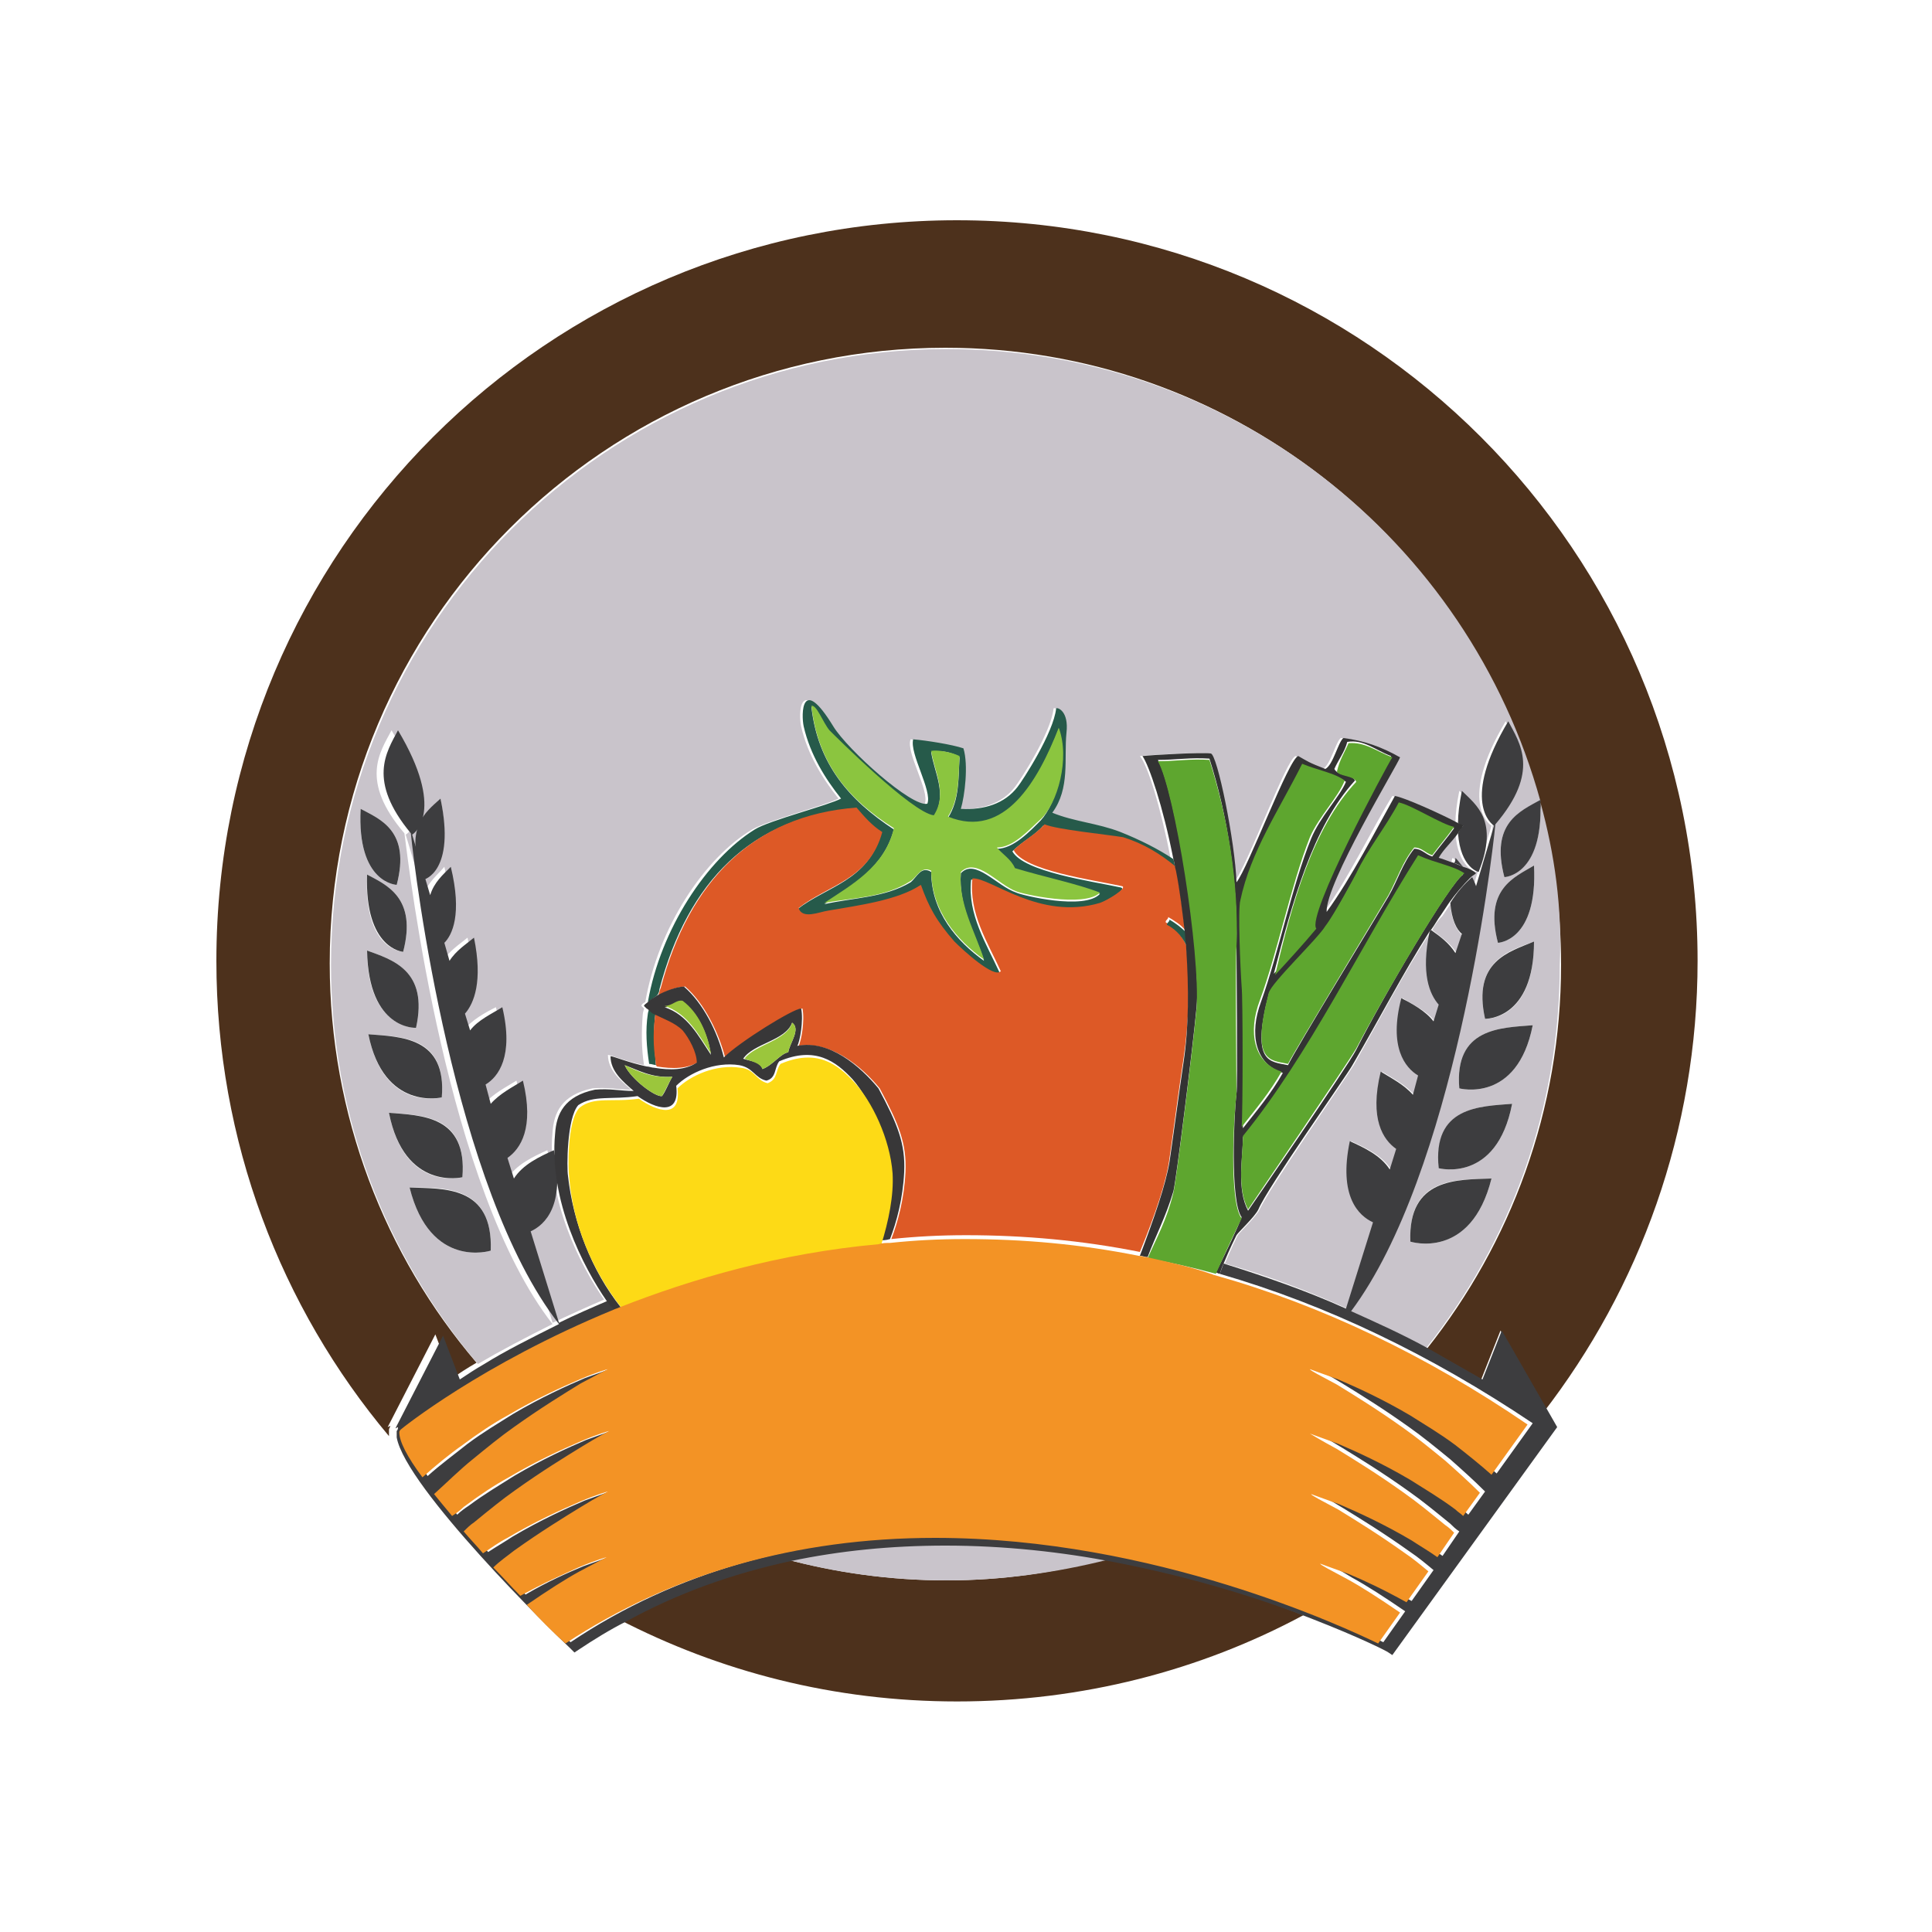 <svg xmlns="http://www.w3.org/2000/svg" viewBox="0 0 150 150"><path fill="#4D311C" d="M73.5 122.7c-4.4 0-8.6-.6-12.7-1.7-4.5 1-8.8 2.6-12.8 4.7 7.9 4.1 16.8 6.4 26.3 6.4 9.7 0 18.9-2.4 26.9-6.7-3.8-1.5-9.1-3.2-15.3-4.4-3.9 1.1-8.1 1.7-12.4 1.7zM30.3 110.7l-.2.1 3.7-7.2 1.3 3.4c.6-.4 1.2-.8 1.9-1.2-7.1-8.3-11.4-19.2-11.4-31C25.6 48.4 47 27 73.4 27c22 0 40.5 14.9 46.1 35.1v.2c1.1 4 1.7 8.2 1.7 12.6 0 11.3-3.9 21.6-10.4 29.8l4.2 2.4 1.5-3.8 3.3 6.4c7.5-9.7 12-21.9 12-35.1 0-31.8-25.7-57.5-57.5-57.5S16.8 42.8 16.8 74.6c0 14 5 26.9 13.4 36.9v-.5c0-.1.1-.2.1-.3z"/><path fill="#C9C4CB" d="M97.8 93.9c-.3.6-1.5 1.7-1.7 2-.1.2-.5 1-1 2.2 3.2.9 6.4 2.1 9.5 3.5l2.1-6.7c-1.1-.5-2.7-2-1.8-6.3 1.1.5 2.4 1.1 3.1 2.2l.5-1.6c-1-.7-2.1-2.3-1.2-6 .8.5 1.8 1 2.5 1.8l.4-1.5c-1-.6-2.2-2.2-1.3-6 .8.5 1.9 1 2.5 1.8l.4-1.3c-.7-.8-1.3-2.4-.7-5.7-2.1 3.2-3.9 6.7-6 10.4-.6 1-6.6 9.6-7.3 11.2zM86 121.1c-4.1-.8-8.5-1.3-13.2-1.3-4.2 0-8.2.4-12 1.2 4 1.1 8.3 1.7 12.7 1.7 4.3 0 8.5-.6 12.5-1.6zM111.2 72.2c.6.5 1.4 1 1.9 1.8l.4-1.4c-.4-.4-.8-1.1-.9-2.4l-.6.9c-.3.3-.6.7-.8 1.1z"/><path fill="#C9C4CB" d="M119.6 62.3c.2 5.6-2.8 5.8-2.8 5.8-1.1-4.2 1.2-5.1 2.8-5.9-5.6-20.3-24.1-35.1-46.1-35.1-26.4 0-47.8 21.4-47.8 47.8 0 11.8 4.3 22.6 11.4 31 1.7-1 3.6-2 5.8-3.1-8.2-10.5-11.1-35-11.5-38.1-3.5-4.1-1.9-6.3-1-8 3.7 6.2 1.3 8 1.1 8.1l1.4 4.7c.3-1 1.1-1.6 1.6-2.2.9 3.7.1 5.3-.5 5.9l.4 1.4c.5-.8 1.3-1.3 1.9-1.8.7 3.4 0 5.1-.7 5.9L36 80c.6-.8 1.7-1.4 2.5-1.8 1 3.8-.3 5.4-1.3 6l.4 1.5c.7-.8 1.7-1.3 2.5-1.8.9 3.7-.2 5.3-1.2 6l.5 1.6c.7-1.1 2-1.7 3.1-2.2.9 4.3-.7 5.8-1.8 6.3l2.2 7.1c1.3-.6 2.6-1.2 4-1.8-1.8-2.6-4.5-7.7-4-13 .1-1.5.7-2.9 3.1-3.4 1.2-.1 1.9.1 3 .1-.8-.7-1.8-1.5-1.8-2.7.2 0 1.4.5 2.8.8-.2-1.3-.2-2.6-.1-3.9 0-.2.1-.4.1-.5l-.2-.2c0-.1.1-.2.3-.3 1-5.8 4.6-11.2 8.3-13.4 1.2-.7 5.8-1.9 6.7-2.4-1.2-1.5-2.4-3.4-2.9-5.6-.2-.9-.2-4.1 2.3 0 1.1 1.8 6.1 6.3 7.3 6 .4-1-1.5-4-1.1-5 1.1.2 3.1.4 3.9.7.4 1.4.1 3.7-.2 4.7 1.8.1 3.4-.4 4.4-1.7.4-.5 2.8-4.2 3-6.1.1-.1 1 .2.8 1.9-.3 1.9.3 4.3-1.1 6.2 1.7.7 3.6.8 5.3 1.5 1.5.6 2.9 1.3 4.1 2.1-.8-4.1-1.8-7.3-2.4-8 .9-.1 4.6-.3 5.3-.2.4 0 1.8 6.9 2 10 1-1.1 4.1-9.7 4.8-9.8.7.4.8.5 2.1 1 .6-.3 1-2.1 1.4-2.4 1.6.2 3 .7 4.4 1.5-.2.6-5.8 9.8-5.7 12 1.9-2.6 3.8-6.6 5.3-9 .6.1 3.6 1.4 4.9 2.1 0-.7.1-1.5.3-2.5 1.1 1 2.9 2.3 1.3 6.3 0 0-1.4-.3-1.6-3-.5.7-1.1 1.2-1.5 1.9.4.2.8.3 1.2.4 0-.1 0-.3.1-.4l.7.7c.4.1.7.3 1 .5-.1.1-.3.2-.4.3.1.2.2.4.3.7l1.4-4.7c-.2-.1-2.6-1.9 1.1-8.1.9 1.7 2.4 3.9-1 8-.3 3.1-3.2 27.1-11.2 37.8 2 .9 4 1.8 6 2.9 6.5-8.2 10.4-18.5 10.4-29.8.2-4.4-.4-8.6-1.5-12.6zM38.1 97.1s-4.7 1.5-6.3-4.9c2.6 0 6.5-.2 6.3 4.9zm-2.2-5.7s-4.5 1.2-5.7-5c2.5.2 6.1.1 5.7 5zm-1.6-6.2s-4.5 1.2-5.7-4.9c2.5.2 6.1.1 5.7 4.9zm-2-5.4s-3.8.1-3.8-6c1.9.7 4.8 1.5 3.8 6zm-1-5.9s-3.1-.1-2.8-6c1.5.8 3.9 1.8 2.8 6zm-.5-5.2s-3.1-.1-2.8-5.9c1.5.8 3.9 1.7 2.8 5.9zm2.1-.4c-1.6-4 .2-5.2 1.3-6.3 1.1 5.7-1.3 6.3-1.3 6.3zm76.6 28.1c-.2-5.1 3.7-4.8 6.3-4.9-1.6 6.4-6.3 4.9-6.3 4.9zm2.2-5.7c-.4-4.8 3.2-4.8 5.7-5-1.2 6.2-5.7 5-5.7 5zm1.6-6.2c-.4-4.7 3.2-4.7 5.7-4.9-1.2 6.1-5.7 4.9-5.7 4.9zm2-5.4c-1-4.5 1.9-5.3 3.8-6 0 6.2-3.8 6-3.8 6zm1-5.9c-1.1-4.2 1.3-5.1 2.8-6 .3 5.9-2.8 6-2.8 6z"/><path fill="#3D3D3F" d="M116.6 103.3l-1.5 3.8-4.2-2.4c-2-1.1-4-2-6-2.9 8-10.7 10.9-34.7 11.2-37.8 3.5-4.1 1.9-6.3 1-8-3.7 6.2-1.3 8-1.1 8.1l-1.4 4.7c-.1-.3-.2-.5-.3-.7-.6.5-1.2 1.2-1.7 2 .1 1.3.5 2.1.9 2.4L113 74c-.5-.8-1.2-1.3-1.9-1.8l-.1.1c-.7 3.3 0 4.9.7 5.7l-.4 1.3c-.6-.8-1.7-1.4-2.5-1.8-1 3.8.3 5.4 1.3 6l-.4 1.5c-.7-.8-1.7-1.3-2.5-1.8-.9 3.7.2 5.3 1.2 6l-.5 1.6c-.7-1.1-2-1.7-3.1-2.2-.9 4.3.7 5.8 1.8 6.3l-2.1 6.7c-3.1-1.4-6.3-2.5-9.5-3.5-.1.3-.2.5-.3.8 8.3 2.4 16.4 6.3 24.3 11.6l-2.8 3.9c-.9-.8-1.9-1.6-2.8-2.3-1.2-.9-2.4-1.7-3.5-2.3-2.2-1.3-4.2-2.2-5.6-2.8-1.4-.6-2.2-.8-2.2-.8s.8.4 2.1 1.2c1.3.8 3.1 1.9 5.2 3.4 1 .7 2.1 1.6 3.2 2.5.9.8 1.8 1.6 2.7 2.5l-1.3 1.8c-.2-.2-.4-.3-.6-.5-1.2-.9-2.4-1.7-3.5-2.3-2.2-1.3-4.2-2.2-5.6-2.8-1.4-.6-2.2-.8-2.2-.8s.8.4 2.1 1.2c1.3.8 3.1 1.9 5.2 3.4 1 .7 2.1 1.6 3.2 2.5.2.2.4.4.7.6l-1.3 1.9c-.7-.5-1.3-.9-2-1.3-2.2-1.3-4.2-2.2-5.6-2.8-1.4-.6-2.2-.8-2.2-.8s.8.4 2.1 1.2c1.3.8 3.1 1.9 5.2 3.4.6.4 1.2.9 1.8 1.4l-1.7 2.4c-1.8-1-3.3-1.7-4.5-2.2-1.4-.6-2.2-.8-2.2-.8s.8.4 2.1 1.2c1.1.6 2.5 1.5 4.1 2.6l-1.7 2.4c-2.4-1.2-17.2-8.2-34.4-8.2-10.8 0-20.5 2.7-28.7 8.2-.9-.9-2-1.9-3-3 1.6-1.1 3-2 4.1-2.6 1.3-.7 2.1-1.1 2.1-1.1s-.8.3-2.2.8c-1.2.5-2.8 1.2-4.5 2.2-.7-.7-1.4-1.5-2.1-2.2.6-.4 1.1-.9 1.6-1.3 2.1-1.5 3.9-2.6 5.2-3.4 1.3-.7 2.1-1.1 2.1-1.2 0 0-.8.3-2.2.8-1.4.6-3.4 1.5-5.6 2.8-.6.4-1.3.8-1.9 1.2-.5-.6-1-1.2-1.5-1.7.3-.2.5-.5.8-.7 1.1-.9 2.2-1.8 3.2-2.5 2.1-1.5 3.9-2.6 5.2-3.4 1.3-.7 2.1-1.1 2.1-1.2 0 0-.8.3-2.2.8-1.4.6-3.4 1.5-5.6 2.8-1.1.7-2.3 1.4-3.5 2.3-.3.2-.6.4-.9.7-.5-.6-.9-1.1-1.4-1.7 1-1 2-1.9 3-2.7 1.1-.9 2.2-1.8 3.2-2.5 2.1-1.5 3.9-2.6 5.2-3.4 1.3-.7 2.1-1.1 2.1-1.1s-.8.3-2.2.8c-1.4.6-3.4 1.5-5.6 2.8-1.1.7-2.3 1.4-3.5 2.3-1 .8-2.1 1.6-3.1 2.5-1.1-1.6-1.8-2.8-1.8-3.5 0-.1.1-.2.1-.2.1-.1 6.2-5.1 16.5-9.3-.2-.2-.4-.5-.6-.7-1.4.6-2.8 1.2-4 1.8l-2.2-7.1c1.1-.5 2.7-2 1.8-6.3-1.1.5-2.4 1.1-3.1 2.2l-.5-1.6c1-.7 2.1-2.3 1.2-6-.8.5-1.8 1-2.5 1.8l-.4-1.5c1-.6 2.2-2.2 1.3-6-.8.5-1.9 1-2.5 1.8l-.4-1.3c.7-.8 1.4-2.5.7-5.9-.6.5-1.4 1-1.9 1.8l-.4-1.4c.6-.6 1.4-2.2.5-5.9-.6.6-1.3 1.2-1.6 2.2L32 64.8c.2-.1 2.6-1.9-1.1-8.1-.9 1.7-2.4 3.9 1 8 .3 3.1 3.3 27.6 11.5 38.1-2.2 1.1-4.2 2.1-5.8 3.1-.7.4-1.3.8-1.9 1.2l-1.3-3.4-3.7 7.2.2-.1c0 .1 0 .2-.1.3v.5c.7 3.9 12.1 15.1 13.5 16.4l.3.3.3-.2c1.2-.8 2.5-1.6 3.7-2.2 4-2.2 8.2-3.7 12.8-4.7 3.8-.8 7.8-1.2 12-1.2 4.6 0 9.1.5 13.2 1.3 6.2 1.2 11.5 2.9 15.3 4.4 3.6 1.4 5.8 2.5 5.9 2.6l.3.2 12.8-17.7-.4-.7-3.9-6.8z"/><path fill="#3D3D3F" d="M116.8 68.1s3-.1 2.8-5.8v-.2c-1.6.9-3.9 1.8-2.8 6z"/><path fill="#3D3D3F" d="M116.3 73.2s3.1-.1 2.8-6c-1.5.9-3.9 1.8-2.8 6zM115.3 79.1s3.8.1 3.8-6c-1.9.8-4.8 1.5-3.8 6zM113.3 84.5s4.5 1.2 5.7-4.9c-2.5.2-6.1.2-5.7 4.9zM111.7 90.7s4.5 1.2 5.7-5c-2.5.2-6.2.2-5.7 5zM109.5 96.4s4.7 1.5 6.3-4.9c-2.6.1-6.5-.1-6.3 4.9zM113.2 64.7c.2 2.7 1.6 3 1.6 3 1.6-4-.2-5.2-1.3-6.3-.2 1-.3 1.8-.3 2.5.1.1.3.2.4.2-.2.2-.3.4-.4.6zM113 66.6c0 .1 0 .3-.1.4.3.1.5.2.7.3-.2-.2-.4-.5-.6-.7zM30.8 68.7c1.1-4.2-1.3-5.1-2.8-5.9-.3 5.8 2.8 5.9 2.8 5.9z"/><path fill="#3D3D3F" d="M28.5 67.9c-.2 5.8 2.8 6 2.8 6 1.1-4.2-1.3-5.2-2.8-6zM28.5 73.8c.1 6.2 3.8 6 3.8 6 1-4.5-1.9-5.3-3.8-6zM34.3 85.2c.4-4.7-3.2-4.7-5.7-4.9 1.2 6 5.7 4.9 5.7 4.9zM35.9 91.4c.4-4.8-3.2-4.8-5.7-5 1.2 6.1 5.7 5 5.7 5zM38.1 97.1c.2-5.1-3.7-4.8-6.3-4.9 1.6 6.4 6.3 4.9 6.3 4.9zM32.9 68.3s2.5-.6 1.3-6.3c-1.2 1.1-2.9 2.3-1.3 6.3z"/><path fill="#265A4A" d="M50.9 82.4c-.1-1.4-.2-2.4 0-3.8-.2-.1-.4-.2-.5-.4 0 .2-.1.4-.1.5-.2 1.3-.1 2.6.1 3.9.2 0 .4.1.6.1-.1 0-.1-.1-.1-.3zM51.2 76.8c2.2-8.4 7.2-13.4 15.2-14 .7.6 1.2 1.3 2 1.9-1 3.7-4.2 4.1-6.5 5.9.3.9 1.6.3 2.3.2 2.3-.4 5.4-.8 7.2-2 .6 1.8 1.2 2.9 2.6 4.4.7.8 3.1 2.9 3.6 2.3-1-2.2-2.5-4.5-2.2-7.2 1.4-.1 5.2 3.3 9.9 1.9.6-.2 2.3-1.2 1.7-1.3-2.3-.5-7.5-1.2-8.4-2.8.8-.8 1.7-1.2 2.4-2 .8.3 4.9.8 6.2 1.2 1.6.5 2.9 1.3 4.1 2.3-.1-.3-.1-.6-.2-.9-1.2-.8-2.6-1.5-4.1-2.1-1.8-.7-3.6-.8-5.3-1.5 1.4-1.9.9-4.2 1.1-6.2.2-1.7-.7-2-.8-1.9-.2 1.9-2.6 5.6-3 6.1-1 1.3-2.6 1.8-4.4 1.7.3-1 .6-3.4.2-4.7-.9-.3-2.8-.6-3.9-.7-.3 1.1 1.5 4 1.1 5-1.2.3-6.2-4.2-7.3-6-2.5-4.1-2.5-.9-2.3 0 .5 2.2 1.7 4.1 2.9 5.6-.9.5-5.6 1.7-6.7 2.4-3.7 2.3-7.3 7.7-8.3 13.4.2-.1.4-.3.7-.5.1-.1.2-.3.2-.5zM63 54.9c.4-.2.8 1.2 1.4 1.9.4.5 6.4 6.4 8.1 6.6 1.1-1.7 0-3.5-.2-5 .6-.2 1.7 0 2.2.4-.1 1.6 0 3.3-.9 4.7 4.4 1.8 7-2.8 8.6-6.9.8 2.4-.2 5.8-1.4 7.1-.8.8-2.1 2.2-3.4 2.2.4.6 1.1 1 1.4 1.6 2.3.7 4.8 1.2 6.6 1.9-1.2 1.3-6.1.1-6.5-.1-1.5-.5-3.2-2.7-4.3-1.5-.2 2.6 1.1 4.6 1.8 6.8-2.1-1.5-4.1-3.8-4.1-6.9-.8-.5-1.1.4-1.6.8-2 1.2-4.5 1.2-6.7 1.7 2.1-1.4 4.6-2.8 5.4-5.8-3.5-2.3-5.9-5.1-6.4-9.5z"/><path fill="#DD5926" d="M81.1 64c-.7.8-1.7 1.3-2.4 2 .8 1.6 6.1 2.3 8.4 2.8.5.1-1.1 1.1-1.7 1.3-4.7 1.4-8.5-2-9.9-1.9-.3 2.7 1.2 5 2.2 7.2-.5.6-2.9-1.6-3.6-2.3-1.4-1.6-2-2.7-2.6-4.4-1.8 1.2-4.9 1.6-7.2 2-.7.1-2 .7-2.3-.2 2.3-1.8 5.5-2.2 6.5-5.9-.8-.5-1.4-1.2-2-1.9-8 .6-13 5.7-15.2 14-.1.2-.1.4-.2.6.7-.4 1.5-.7 2.1-.7 1.5 1.3 2.6 3.6 3.1 5.5 1.3-1.2 5.4-3.8 6-3.8.2.9-.1 2.6-.3 2.9 2.5-.4 4.9 1.6 6.3 3.3 1.5 2.8 2.1 4.3 2 6.5-.1 2.1-.6 3.9-1.1 5.2 1.9-.2 3.8-.3 5.8-.3 4.5 0 9 .4 13.5 1.3 1.2-2.9 2.1-5.6 2.3-7.3.1-.6.8-5.9 1.1-7.8.4-2.7.5-5.8.2-8.7-.3-.7-.8-1.3-1.6-1.8 0-.2.2-.2.2-.4.5.3 1 .6 1.3 1-.2-1.7-.4-3.3-.7-4.9-1.2-1-2.5-1.8-4.1-2.3-1.2-.2-5.2-.6-6.1-1zM50.9 82.4c0 .1 0 .3.1.4 1.2.2 2.4.2 3.3-.4 0-.8-.6-1.9-1.1-2.5-.6-.6-1.5-.9-2.3-1.3-.2 1.4-.2 2.5 0 3.8z"/><path fill="#8BC53F" d="M69.4 64.3c-.7 3-3.3 4.4-5.4 5.8 2.2-.4 4.7-.4 6.7-1.7.5-.3.8-1.2 1.6-.8 0 3.1 2 5.4 4.1 6.9-.7-2.2-2-4.3-1.8-6.8 1.2-1.2 2.9 1 4.3 1.5.4.2 5.3 1.3 6.5.1-1.8-.7-4.3-1.2-6.6-1.9-.3-.7-1-1.1-1.4-1.6 1.3 0 2.5-1.4 3.4-2.2 1.3-1.2 2.3-4.7 1.4-7.1-1.6 4.1-4.2 8.7-8.6 6.9.9-1.4.8-3.1.9-4.7-.6-.3-1.7-.5-2.2-.4.2 1.5 1.3 3.3.2 5-1.7-.2-7.7-6.2-8.1-6.6-.5-.6-1-2-1.4-1.9.5 4.5 2.9 7.3 6.4 9.5z"/><path fill="#265A4A" d="M90.8 71.4c0 .2-.2.2-.2.4.8.4 1.3 1.1 1.6 1.8 0-.4-.1-.8-.1-1.2-.4-.4-.8-.7-1.3-1z"/><path fill="#333" d="M113.6 67.3c-.2-.1-.5-.2-.7-.3-.4-.1-.8-.3-1.2-.4.4-.7 1-1.2 1.5-1.9.1-.2.3-.4.4-.6-.1-.1-.2-.1-.4-.2-1.3-.7-4.2-2-4.9-2.1-1.4 2.5-3.4 6.4-5.3 9-.1-2.2 5.5-11.4 5.7-12-1.4-.8-2.8-1.3-4.4-1.5-.4.3-.8 2.1-1.4 2.4-1.3-.5-1.4-.6-2.1-1-.7.1-3.9 8.7-4.8 9.8-.1-3.1-1.5-10-2-10-.7-.1-4.4.1-5.3.2.5.7 1.6 3.9 2.4 8 .1.3.1.6.2.9.3 1.5.5 3.2.7 4.9 0 .4.1.8.1 1.2.2 3 .2 6-.2 8.7-.3 2-1 7.2-1.1 7.8-.3 1.8-1.2 4.4-2.3 7.3.2 0 .4.1.6.1.6-1.6 1.4-3.1 2-5.1.2-.7 1.5-11.1 1.8-14.3.4-4.3-1.7-16.9-3-19.2 1.4 0 2.5-.2 4-.1 1.4 4.4 2.2 9.5 2.1 14.5 0 .9.1 11.2 0 11.5-.2 1.6-.5 8.4.4 9.6-.3.8-1.1 2.5-2 4.3.1 0 .2.1.3.1.1-.3.2-.6.3-.8.5-1.2.9-2 1-2.2.2-.3 1.4-1.4 1.7-2 .7-1.7 6.8-10.3 7.3-11.2 2.1-3.6 3.9-7.1 6-10.4l.1-.1c.3-.4.5-.8.8-1.2l.6-.9c.5-.7 1.1-1.4 1.7-2 .1-.1.3-.2.4-.3-.2-.2-.6-.4-1-.5zm-8.3.6c.9-1.9 2.3-3.6 3.3-5.5.9.2 3.3 1.6 4.3 1.9-.5.7-1.1 1.4-1.7 2.2-.6-.2-.8-.6-1.4-.6-.9 1.1-1.3 2.5-2 3.7-.7 1.2-7.3 12-7.8 13.1-1.4-.3-2.9-.1-1.5-5.5.2-.8 3.8-4.2 4.4-5.1.7-1.1 2.3-4 2.4-4.2zm-.7-10.3c1.3-.2 2.1.6 3.4 1.1-.4.7-6.7 12.3-5.9 13.3-1 1.3-2.1 2.4-3.2 3.6 1.4-5.4 3-11.4 6.3-15-.2-.5-1.3-.3-1.6-.9.3-.7.8-1.3 1-2.1zm-8.1 19.1c-.1-1.4-.2-6-.1-6.7.8-3.8 3-7 4.8-10.6 1.1.5 2.5.7 3.3 1.3-.5 1.2-2 2.7-2.7 4.4-1.5 3.7-2.5 8.8-3.9 12.7-.9 2.4-.5 4.8 1.7 5.5-.9 1.6-2 2.9-3.1 4.3V76.7zm8.8 4.8c-.6 1.2-8.4 12.5-8.4 12.5-.9-1.7-.4-4.1-.4-5.7 5.2-6.4 9.1-14.7 13.6-21.8 1.3.5 2.7.8 3.5 1.4-1 .6-6.3 9.6-8.3 13.6z"/><path fill="#5EA62F" d="M110.1 66.4c-4.5 7.1-8.4 15.4-13.6 21.8 0 1.6-.5 4 .4 5.7 0 0 7.7-11.3 8.4-12.5 2.1-4 7.3-12.9 8.4-13.6-.9-.6-2.3-.8-3.6-1.4z"/><path fill="#5EA62F" d="M98.5 77.1c-1.4 5.4.1 5.2 1.5 5.5.5-1 7.1-11.9 7.8-13.1.7-1.3 1.1-2.6 2-3.7.6 0 .8.4 1.4.6.6-.8 1.2-1.5 1.7-2.2-1-.2-3.3-1.7-4.3-1.9-1 1.9-2.4 3.6-3.3 5.5-.1.2-1.7 3.2-2.4 4.1-.6 1-4.2 4.4-4.4 5.2z"/><path fill="#5EA62F" d="M105.3 60.7c-3.4 3.6-5 9.5-6.3 15 1.1-1.2 2.2-2.4 3.2-3.6-.8-1 5.5-12.7 5.9-13.3-1.3-.5-2.1-1.2-3.4-1.1-.3.7-.7 1.3-.9 2.2.2.4 1.3.3 1.5.8z"/><path fill="#5EA62F" d="M96.4 87.5c1.1-1.4 2.2-2.7 3.1-4.3-2.2-.7-2.6-3.1-1.7-5.5 1.4-3.8 2.4-8.9 3.9-12.7.7-1.6 2.2-3.1 2.7-4.4-.8-.6-2.1-.8-3.3-1.3-1.8 3.6-4 6.8-4.8 10.6-.2.7 0 5.3.1 6.7.1.9.1 9.7 0 10.9zM94.4 98.9c.8-1.8 1.6-3.5 2-4.3-1-1.3-.6-8.1-.4-9.6 0-.3-.1-10.6 0-11.5.2-5-.7-10.1-2.1-14.5-1.5-.1-2.6.1-4 .1 1.3 2.3 3.3 14.9 3 19.2-.3 3.2-1.6 13.6-1.8 14.3-.5 2.1-1.3 3.5-2 5.1 1.7.3 3.5.7 5.3 1.2z"/><path fill="#383738" d="M44.1 91.3c-.1-.6-.1-4.5.8-5.5 1.2-.8 2.6-.4 4.6-.7 1.4 1 3.3 1.6 3-.8 1-1 3-1.9 4.9-1.6 1.1.2 1.2 1 2.1 1.2.8-.2.6-1 1-1.5 2.8-1.2 4.4 0 5.7 1.4 1.3 1.5 2.7 4.5 3 7.1.1 1.7-.3 3.7-1 5.4.3 0 .6 0 .9-.1.5-1.3 1-3.1 1.1-5.2.1-2.2-.5-3.7-2-6.5-1.4-1.7-3.8-3.8-6.3-3.3.2-.3.5-2 .3-2.9-.6 0-4.8 2.6-6 3.8-.5-2-1.6-4.2-3.1-5.5-.5 0-1.4.3-2.1.7-.3.2-.5.3-.7.5-.1.1-.3.2-.3.3l.2.2c.2.1.3.3.5.4.8.4 1.7.7 2.3 1.3.5.6 1.1 1.7 1.1 2.5-.9.6-2.1.6-3.3.4-.2 0-.4-.1-.6-.1-1.4-.3-2.6-.8-2.8-.8 0 1.2 1 2 1.8 2.7-1.1 0-1.8-.2-3-.1-2.4.5-3 1.9-3.1 3.4-.5 5.2 2.2 10.4 4 13 .2.3.4.5.6.7.2-.1.3-.1.5-.2-2.3-2.9-3.7-6.6-4.1-10.2zm17.4-11.9c.7.5-.2 1.6-.3 2.3-.6.1-1.2 1-2 1.3-.2-.6-.9-.6-1.5-.8.8-1.2 3.3-1.4 3.8-2.8zm-9.9-1.2c.7 0 1-.6 1.4-.4 1.2.9 1.9 2.3 2.2 4.1-1-1.5-1.8-3.1-3.6-3.7zm-3.1 4.5c1.1.4 2.1 1 3.7.9-.3.5-.5 1.1-.8 1.5-.5.1-2.4-1.3-2.9-2.4z"/><path fill="#FDDA16" d="M69.3 91.1c-.2-2.7-1.6-5.6-3-7.1-1.3-1.4-2.9-2.6-5.7-1.4-.4.5-.2 1.2-1 1.5-.9-.2-1-1.1-2.1-1.2-1.9-.3-3.9.6-4.9 1.6.3 2.4-1.6 1.8-3 .8-2 .3-3.5-.2-4.6.7-1 1-.9 4.9-.8 5.5.3 3.6 1.8 7.2 4.1 10.1 5.6-2.2 12.4-4.2 20.1-4.9.6-1.9 1-3.9.9-5.6z"/><path fill="#9BC63C" d="M59.2 83c.8-.3 1.4-1.2 2-1.3.1-.7 1-1.8.3-2.3-.4 1.4-2.9 1.7-3.7 2.8.5.2 1.2.3 1.4.8zM53 77.7c-.5-.1-.8.4-1.4.4 1.8.6 2.6 2.2 3.6 3.7-.3-1.7-1-3.2-2.2-4.1zM51.4 85.1c.3-.5.5-1 .8-1.5-1.6.1-2.6-.4-3.7-.9.5 1.1 2.4 2.5 2.9 2.4z"/><path fill="#F39325" d="M89 97.6c-.2 0-.4-.1-.6-.1-4.5-.9-8.9-1.3-13.5-1.3-2 0-3.9.1-5.8.3-.3 0-.6 0-.9.1-7.7.7-14.5 2.7-20.1 4.9-.2.1-.3.1-.5.2-10.2 4.2-16.4 9.2-16.5 9.3 0 0-.1.1-.1.2 0 .7.6 1.9 1.8 3.5 1-.9 2.1-1.8 3.1-2.5 1.2-.9 2.4-1.7 3.5-2.3 2.2-1.3 4.2-2.2 5.6-2.8 1.4-.6 2.2-.8 2.2-.8s-.8.4-2.1 1.1c-1.3.8-3.1 1.9-5.2 3.4-1 .7-2.1 1.6-3.2 2.5-1 .8-2 1.8-3 2.7.4.5.9 1.1 1.4 1.7.3-.2.6-.4.9-.7 1.2-.9 2.4-1.7 3.5-2.3 2.2-1.3 4.2-2.2 5.6-2.8 1.4-.6 2.2-.8 2.2-.8s-.8.4-2.1 1.2c-1.3.8-3.1 1.9-5.2 3.4-1 .7-2.1 1.6-3.2 2.5-.3.2-.5.4-.8.7.5.6 1 1.1 1.5 1.7.6-.4 1.3-.9 1.9-1.2 2.2-1.3 4.2-2.2 5.6-2.8 1.4-.6 2.2-.8 2.2-.8s-.8.4-2.1 1.2c-1.3.8-3.1 1.9-5.2 3.4-.5.4-1.1.8-1.6 1.3.7.7 1.4 1.5 2.1 2.2 1.8-1 3.4-1.7 4.5-2.2 1.4-.6 2.2-.8 2.2-.8s-.8.4-2.1 1.1c-1.1.6-2.5 1.5-4.1 2.6 1 1.1 2 2.1 3 3 8.2-5.4 17.9-8.2 28.7-8.2 17.1 0 31.9 7 34.4 8.2l1.7-2.4c-1.6-1.1-3-2-4.1-2.6-1.3-.7-2.1-1.1-2.1-1.2 0 0 .8.3 2.2.8 1.2.5 2.7 1.2 4.5 2.2l1.7-2.4c-.6-.5-1.2-1-1.8-1.4-2.1-1.5-3.9-2.6-5.2-3.4-1.3-.7-2.1-1.1-2.1-1.2 0 0 .8.3 2.2.8 1.4.6 3.4 1.5 5.6 2.8.6.4 1.3.8 2 1.3l1.3-1.9c-.2-.2-.4-.4-.7-.6-1.1-.9-2.2-1.8-3.2-2.5-2.1-1.5-3.9-2.6-5.2-3.4-1.3-.7-2.1-1.2-2.1-1.2s.8.3 2.2.8c1.4.6 3.4 1.5 5.6 2.8 1.1.7 2.3 1.4 3.5 2.3.2.2.4.3.6.5l1.3-1.8c-.9-.9-1.8-1.7-2.7-2.5-1.1-.9-2.2-1.8-3.2-2.5-2.1-1.5-3.9-2.6-5.2-3.4-1.3-.7-2.1-1.1-2.1-1.2 0 0 .8.3 2.2.8 1.4.6 3.4 1.5 5.6 2.8 1.1.7 2.3 1.4 3.5 2.3.9.7 1.9 1.5 2.8 2.3l2.8-3.9c-7.9-5.4-16.1-9.3-24.3-11.6-.1 0-.2-.1-.3-.1-1.4-.5-3.2-.9-5-1.3z"/></svg>